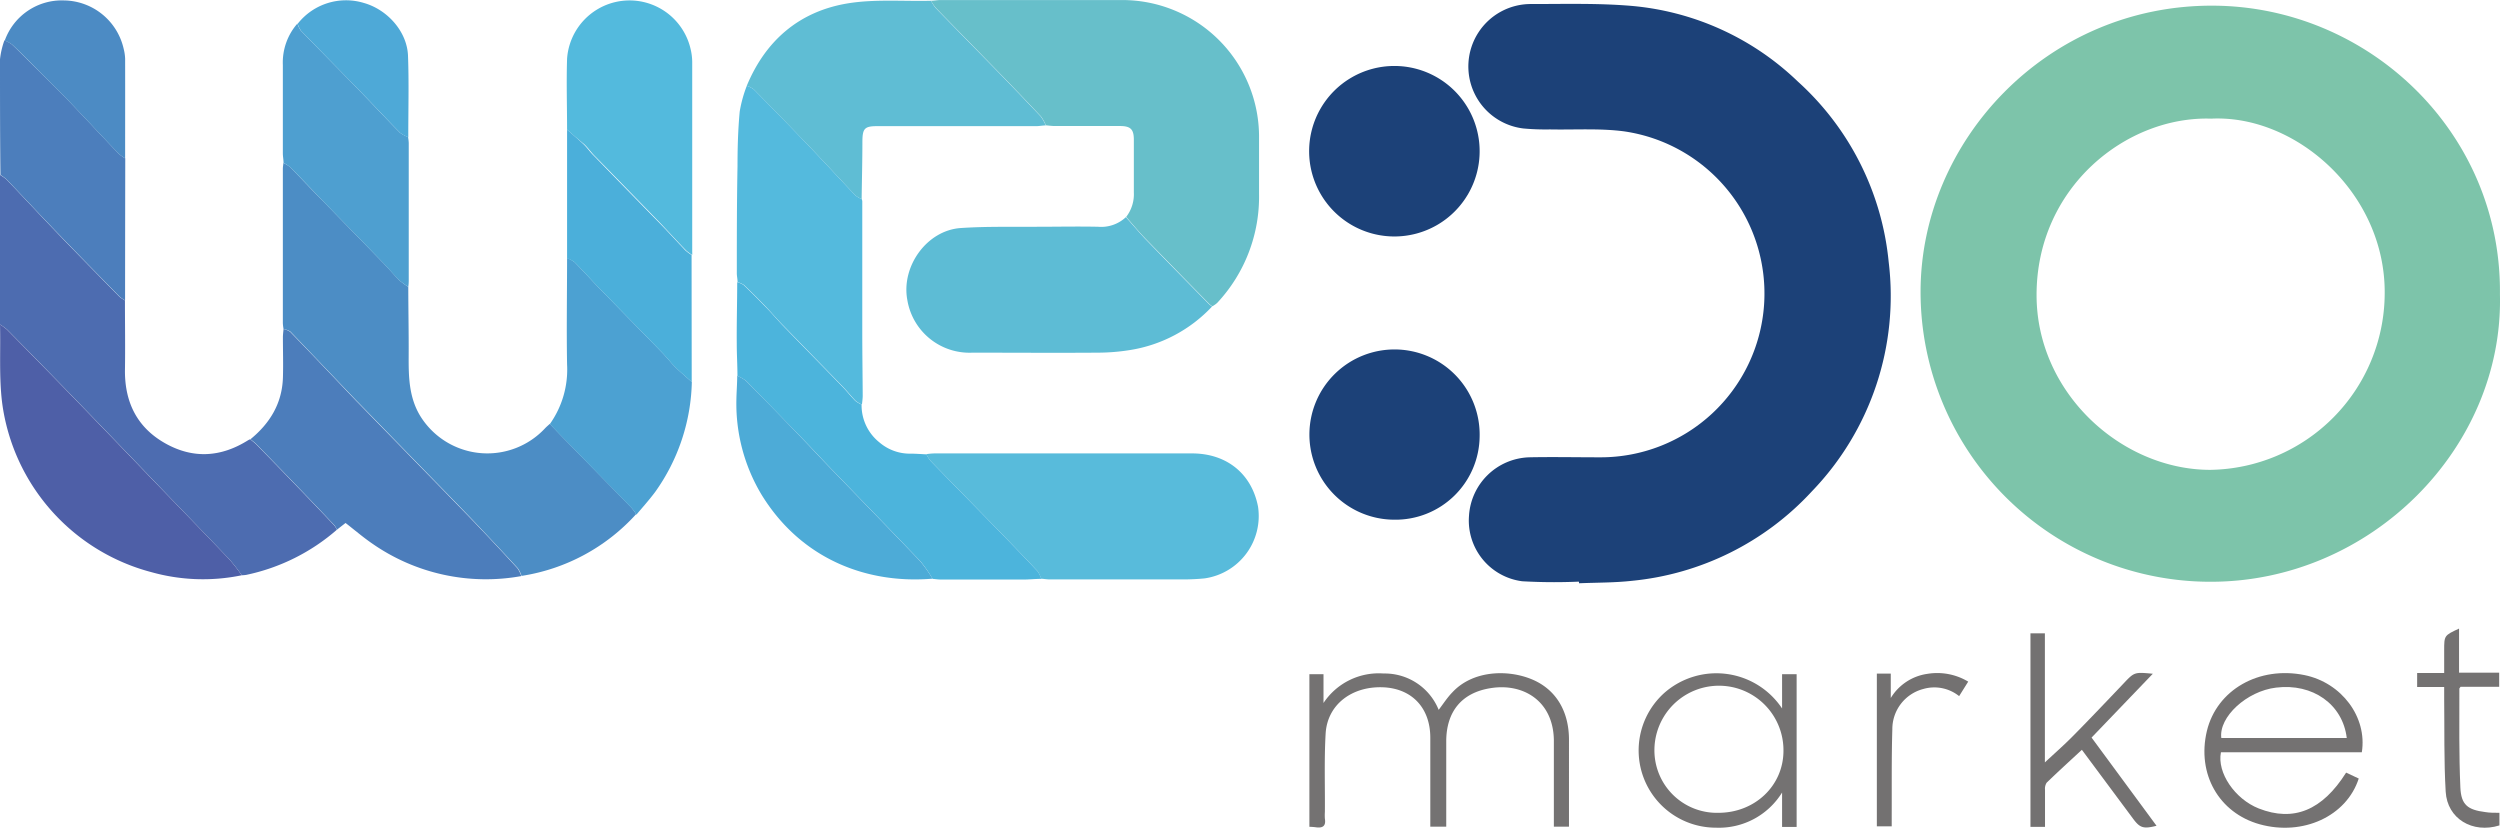 <svg xmlns="http://www.w3.org/2000/svg" viewBox="0 0 396.77 131.42"><defs><style>.cls-1{fill:#7dc4aa;}.cls-2{fill:#1c4178;}.cls-3{fill:#67bfca;}.cls-4{fill:#4c8dc5;}.cls-5{fill:#4d6cb0;}.cls-6{fill:#58bbdb;}.cls-7{fill:#5dbcd5;}.cls-8{fill:#5fbdd4;}.cls-9{fill:#54badd;}.cls-10{fill:#4c7dbb;}.cls-11{fill:#4cb4dc;}.cls-12{fill:#4e5fa7;}.cls-13{fill:#53badd;}.cls-14{fill:#4ca1d2;}.cls-15{fill:#4e9fd0;}.cls-16{fill:#4c7ebc;}.cls-17{fill:#4bafda;}.cls-18{fill:#4dabd7;}.cls-19{fill:#4c8bc4;}.cls-20{fill:#747272;}.cls-21{fill:#4ea9d7;}.cls-22{fill:#737171;}</style></defs><g id="Layer_2" data-name="Layer 2"><g id="Layer_1-2" data-name="Layer 1"><path class="cls-1" d="M396.76,46.72c.6,24.39-20.53,45.67-46,45.61a46,46,0,0,1-45.95-46c0-24,20.09-45.54,46.41-45.43C375.88,1,397.05,21,396.76,46.72ZM350.94,18.83c-13.46-.44-27.73,10.9-27.72,28,0,15.54,13.48,27.73,27.56,27.74a28.1,28.1,0,0,0,27.69-27.92C378.64,30.7,364.4,18.17,350.94,18.83Z"/><path class="cls-2" d="M250.58,92.31a89.62,89.62,0,0,1-9-.06,9.71,9.71,0,0,1-8.44-10.36,9.89,9.89,0,0,1,9.51-9.31c3.76-.08,7.52,0,11.27,0a26,26,0,0,0,3.78-51.74c-3.86-.5-7.82-.22-11.73-.3a38.93,38.93,0,0,1-4.19-.15A9.91,9.91,0,0,1,243.07.64c5.27,0,10.57-.15,15.81.29a43.49,43.49,0,0,1,26.44,12,44.37,44.37,0,0,1,14.43,28.65,44.67,44.67,0,0,1-12.18,36.39A44.68,44.68,0,0,1,259,92.18c-2.77.31-5.58.27-8.38.39Z"/><path class="cls-3" d="M147.76.12c.47,0,1-.11,1.42-.11q14.32,0,28.64,0a21.71,21.71,0,0,1,22,22c0,2.91,0,5.83,0,8.75a24.66,24.66,0,0,1-6.65,17.32,4.27,4.27,0,0,1-.76.53,4.29,4.29,0,0,1-.48-.36q-5.11-5.2-10.2-10.44c-1.05-1.09-2-2.25-3-3.38a5.89,5.89,0,0,0,1.22-3.89c0-2.79,0-5.57,0-8.36,0-1.67-.52-2.18-2.22-2.18H167.4c-.47,0-.94-.07-1.41-.11a6.5,6.5,0,0,0-.79-1.42c-2-2.12-4-4.21-6-6.28-3.55-3.65-7.13-7.28-10.67-10.93A6.39,6.39,0,0,1,147.76.12Z"/><path class="cls-4" d="M64.8,45.52c0,3.59.08,7.19.06,10.78s0,7.23,2.31,10.43A12.52,12.52,0,0,0,86.48,68c.24-.26.52-.49.78-.73.76.79,1.52,1.6,2.3,2.39,3.56,3.65,7.13,7.28,10.68,10.94a7.68,7.68,0,0,1,.72,1A30.87,30.87,0,0,1,82.77,91.4a4.54,4.54,0,0,0-.6-1.23q-3.77-4.08-7.61-8.11c-2.9-3-5.84-6-8.76-9l-8.94-9.18-.25-.25c-3.5-3.66-7-7.33-10.52-11A3.11,3.11,0,0,0,45,52.22a7.52,7.52,0,0,1-.11-.94q0-12.24,0-24.48c0-.31.06-.63.09-.94a5.2,5.2,0,0,1,1.07.66c1.67,1.71,3.29,3.45,5,5.17,3.13,3.23,6.28,6.44,9.41,9.67,1,1,1.93,2.11,2.93,3.13A11,11,0,0,0,64.8,45.52Z"/><path class="cls-5" d="M53.47,84.07a31.83,31.83,0,0,1-14.4,7.17,5.51,5.51,0,0,1-.7.06,30.5,30.5,0,0,0-1.95-2.51C32.23,84.4,28,80.05,23.81,75.68s-8.23-8.56-12.36-12.83Q6.32,57.57,1.15,52.33A8.66,8.66,0,0,0,0,51.5V27.76a6.79,6.79,0,0,1,1.05.74c2.75,2.88,5.46,5.8,8.22,8.67,3.2,3.33,6.45,6.63,9.69,9.93a5.22,5.22,0,0,0,.87.57c0,3.74.06,7.49,0,11.23,0,5.06,2,9,6.43,11.48s8.85,2.18,13.13-.52a3.13,3.13,0,0,1,.32-.15c.33.28.68.54,1,.85q3.59,3.68,7.14,7.37c1.74,1.8,3.46,3.61,5.18,5.43A3.26,3.26,0,0,1,53.47,84.07Z"/><path class="cls-6" d="M147,72.08a11.63,11.63,0,0,1,1.3-.12h40.88c5.5,0,9.47,3.22,10.48,8.45a10,10,0,0,1-8.45,11.38c-1.06.11-2.14.16-3.22.17q-10.67,0-21.34,0c-.47,0-.94-.08-1.42-.12a4.26,4.26,0,0,0-.59-1.21c-2.07-2.21-4.17-4.38-6.28-6.55-3.56-3.65-7.13-7.28-10.68-10.94A5.81,5.81,0,0,1,147,72.08Z"/><path class="cls-7" d="M178.69,34.46c1,1.13,2,2.29,3,3.38q5.07,5.23,10.2,10.44a4.29,4.29,0,0,0,.48.36,22.7,22.7,0,0,1-13,6.91,32.54,32.54,0,0,1-5.12.42c-6.64.05-13.27,0-19.91,0A10,10,0,0,1,144,47.61c-1-5.33,3.1-11.06,8.49-11.42,4-.27,8.06-.17,12.1-.2,3.23,0,6.47-.07,9.71,0A5.71,5.71,0,0,0,178.69,34.46Z"/><path class="cls-8" d="M147.76.12a6.39,6.39,0,0,0,.75,1.16c3.54,3.65,7.12,7.28,10.67,10.93,2,2.07,4,4.16,6,6.28a6.5,6.5,0,0,1,.79,1.42c-.48,0-1,.1-1.42.11h-25.3c-2,0-2.36.34-2.38,2.37,0,3.07-.08,6.14-.12,9.21a4.56,4.56,0,0,1-1-.59c-2.39-2.51-4.73-5.07-7.12-7.57q-4.48-4.67-9-9.25a4.33,4.33,0,0,0-1.11-.58c3-7.21,8.35-11.8,16-13.07C138.85-.17,143.34.23,147.76.12Z"/><path class="cls-9" d="M118.53,13.61a4.33,4.33,0,0,1,1.11.58q4.55,4.59,9,9.25c2.39,2.5,4.73,5.06,7.12,7.57a4.56,4.56,0,0,0,1,.59,1.07,1.07,0,0,1,.09.34c0,6.9,0,13.8,0,20.69,0,3.39.05,6.78.07,10.16,0,.48-.08,1-.12,1.42a4.56,4.56,0,0,1-1-.59c-.69-.71-1.31-1.49-2-2.21-3.13-3.23-6.29-6.44-9.42-9.67-1-1-1.88-2.06-2.84-3.06-1.14-1.18-2.29-2.34-3.48-3.46a3.18,3.18,0,0,0-1-.43c0-.47-.12-.95-.12-1.42,0-5.66,0-11.33.11-17,0-2.9.08-5.8.35-8.68A20.46,20.46,0,0,1,118.53,13.61Z"/><path class="cls-10" d="M53.47,84.07a3.26,3.26,0,0,0-.4-.71c-1.72-1.82-3.44-3.63-5.18-5.43q-3.55-3.69-7.14-7.37c-.3-.31-.65-.57-1-.85,3.08-2.52,5-5.65,5.15-9.71.07-2.16,0-4.32,0-6.47,0-.44.06-.87.1-1.31a3.11,3.11,0,0,1,1.05.44c3.52,3.63,7,7.3,10.52,11l.25.25,8.94,9.18c2.92,3,5.86,6,8.76,9q3.85,4,7.61,8.11a4.54,4.54,0,0,1,.6,1.23,31.53,31.53,0,0,1-23.65-5.16c-1.46-1-2.78-2.14-4.24-3.27Z"/><path class="cls-11" d="M117,44.79a3.18,3.18,0,0,1,1,.43c1.19,1.12,2.34,2.28,3.48,3.46,1,1,1.87,2.06,2.84,3.06,3.13,3.23,6.29,6.44,9.42,9.67.69.72,1.31,1.5,2,2.21a4.56,4.56,0,0,0,1,.59,7.53,7.53,0,0,0,2.83,6A7.43,7.43,0,0,0,144.54,72c.83,0,1.66.07,2.49.11a5.81,5.81,0,0,0,.68,1.06c3.55,3.66,7.12,7.29,10.68,10.94,2.11,2.17,4.21,4.34,6.28,6.55a4.26,4.26,0,0,1,.59,1.21c-.95,0-1.9.11-2.84.11h-13c-.47,0-.94-.07-1.41-.11a21.47,21.47,0,0,0-1.91-2.76c-4.68-4.9-9.41-9.75-14.12-14.63-1.52-1.57-3-3.19-4.53-4.76q-4.5-4.64-9-9.24a5.87,5.87,0,0,0-1.41-.8c0-1.7-.11-3.4-.11-5.11C116.9,51.29,117,48,117,44.79Z"/><path class="cls-12" d="M0,51.5a8.66,8.66,0,0,1,1.13.83q5.17,5.24,10.3,10.52,6.2,6.41,12.36,12.83C28,80.05,32.23,84.4,36.42,88.79a30.5,30.5,0,0,1,1.95,2.51,30.29,30.29,0,0,1-14.32-.49A32.14,32.14,0,0,1,.34,63.93C-.17,59.84.11,55.65,0,51.5Z"/><path class="cls-2" d="M234.83,24a13.53,13.53,0,1,1-27.06,0,13.53,13.53,0,0,1,27.06,0Z"/><path class="cls-2" d="M221.28,82.48a13.51,13.51,0,1,1,13.55-13.21A13.36,13.36,0,0,1,221.28,82.48Z"/><path class="cls-13" d="M90,20.57c0-3.75-.12-7.51,0-11.25a9.94,9.94,0,0,1,19.61-1.51,9.07,9.07,0,0,1,.25,2q0,15.09,0,30.18a3.73,3.73,0,0,1,0,.47,6.51,6.51,0,0,1-1-.74c-1.36-1.4-2.67-2.84-4-4.24-3.5-3.6-7-7.19-10.53-10.79-.56-.57-1-1.23-1.59-1.78C91.77,22.11,90.86,21.35,90,20.57Z"/><path class="cls-14" d="M101,81.68a7.68,7.68,0,0,0-.72-1C96.69,77,93.12,73.35,89.56,69.7c-.78-.79-1.54-1.6-2.3-2.39A14.94,14.94,0,0,0,90,57.84c-.1-5.63,0-11.26,0-16.89a4.94,4.94,0,0,1,1.2.66c1.31,1.33,2.56,2.73,3.86,4.07,3.36,3.46,6.74,6.9,10.11,10.36.71.74,1.35,1.57,2.08,2.29s1.7,1.53,2.55,2.29a31.19,31.19,0,0,1-5.85,17.5C103,79.38,102,80.5,101,81.68Z"/><path class="cls-15" d="M64.8,45.52a11,11,0,0,1-1.4-1c-1-1-1.93-2.11-2.93-3.13-3.13-3.23-6.28-6.44-9.41-9.67-1.67-1.72-3.29-3.46-5-5.17A5.2,5.2,0,0,0,45,25.86c0-.51-.11-1-.11-1.54,0-4.65,0-9.31,0-14a9.39,9.39,0,0,1,2.31-6.58,4.17,4.17,0,0,0,.55,1.12c3.46,3.57,7,7.12,10.42,10.68,1.77,1.83,3.5,3.7,5.29,5.5a4.9,4.9,0,0,0,1.3.7,7.31,7.31,0,0,1,.11.94q0,10.94,0,21.86A7.31,7.31,0,0,1,64.8,45.52Z"/><path class="cls-16" d="M19.85,47.67A5.22,5.22,0,0,1,19,47.1c-3.24-3.3-6.49-6.6-9.69-9.93C6.53,34.3,3.82,31.38,1.07,28.5a6.79,6.79,0,0,0-1-.74C0,21.64,0,15.52,0,9.4a13.28,13.28,0,0,1,.7-3,5,5,0,0,1,1.2.65C3.3,8.38,4.64,9.75,6,11.1c1.63,1.62,3.29,3.23,4.89,4.89,2.66,2.78,5.28,5.61,7.94,8.39a6.65,6.65,0,0,0,1.05.75Q19.86,36.4,19.85,47.67Z"/><path class="cls-17" d="M109.78,60.62c-.85-.76-1.74-1.49-2.55-2.29s-1.37-1.55-2.08-2.29c-3.37-3.46-6.75-6.9-10.11-10.36-1.3-1.34-2.55-2.74-3.86-4.07A4.94,4.94,0,0,0,90,41V20.57c.88.78,1.79,1.54,2.64,2.35.57.55,1,1.21,1.59,1.78,3.5,3.6,7,7.19,10.53,10.79,1.36,1.4,2.67,2.84,4,4.24a6.51,6.51,0,0,0,1,.74Z"/><path class="cls-18" d="M117,59.65a5.87,5.87,0,0,1,1.41.8q4.55,4.59,9,9.24c1.52,1.57,3,3.19,4.53,4.76,4.71,4.88,9.44,9.73,14.12,14.63A21.47,21.47,0,0,1,148,91.84c-10.37.88-20.83-3.07-27.13-13.32a28.08,28.08,0,0,1-4-15C116.89,62.19,117,60.92,117,59.65Z"/><path class="cls-19" d="M19.86,25.13a6.65,6.65,0,0,1-1.05-.75c-2.66-2.78-5.28-5.61-7.94-8.39C9.27,14.33,7.61,12.72,6,11.1c-1.34-1.35-2.68-2.72-4.05-4a5,5,0,0,0-1.2-.65A9.61,9.61,0,0,1,10.18.07,9.84,9.84,0,0,1,19.64,7.8a7.24,7.24,0,0,1,.22,1.53C19.87,14.6,19.86,19.86,19.86,25.13Z"/><path class="cls-20" d="M207.81,131.22V107h2.24v4.57a10.52,10.52,0,0,1,9.54-4.68,9.23,9.23,0,0,1,8.74,5.77c.76-1,1.4-2,2.19-2.8,3.17-3.41,8.6-3.66,12.49-2.09s6,5.06,6,9.64V131.2h-2.4v-8.8c0-1.68,0-3.36,0-5-.13-6.23-4.94-9-10-8.19-4.63.71-7.08,3.74-7.08,8.46v13.53H227v-1.3c0-4.27,0-8.55,0-12.82,0-4.71-2.89-7.79-7.45-8-5-.21-8.88,2.75-9.16,7.32-.24,4.14-.09,8.31-.12,12.46a7.77,7.77,0,0,0,0,1.08c.19,1.14-.33,1.51-1.4,1.36A10,10,0,0,0,207.81,131.22Z"/><path class="cls-21" d="M64.8,21.78a4.9,4.9,0,0,1-1.3-.7c-1.79-1.8-3.52-3.67-5.29-5.5C54.74,12,51.25,8.47,47.79,4.9a4.17,4.17,0,0,1-.55-1.12A9.75,9.75,0,0,1,57.75.47c3.72,1.05,6.81,4.5,7,8.28C64.92,13.08,64.79,17.43,64.8,21.78Z"/><path class="cls-20" d="M372.35,122.62l2,.94c-1.94,6-8.88,9.16-15.72,7.26-6.48-1.81-10-8-8.38-14.81,1.57-6.52,8.25-10.34,15.48-8.87,5.9,1.2,10,6.67,9.11,12.25H352.48c-.65,3.24,2.21,7.42,6,8.92C364,130.48,368.56,128.63,372.35,122.62Zm.1-5.49c-.64-5.36-5.41-8.72-11.22-8-4.65.55-9.12,4.67-8.69,8Z"/><path class="cls-20" d="M282.83,112.44V107h2.31v24.24h-2.31v-5.46a11.78,11.78,0,0,1-10.48,5.58,12.26,12.26,0,0,1-8.14-21.45A12.52,12.52,0,0,1,282.83,112.44ZM272.71,129c5.81,0,10.33-4.3,10.34-9.84a10.24,10.24,0,0,0-20.48-.18A9.91,9.91,0,0,0,272.71,129Z"/><path class="cls-22" d="M330.41,119c-1.87,1.73-3.76,3.45-5.59,5.22a1.77,1.77,0,0,0-.26,1.11c0,1.94,0,3.89,0,5.9h-2.31V100.51h2.29V121c1.52-1.42,3.1-2.8,4.56-4.29,2.67-2.7,5.27-5.45,7.89-8.2,1.75-1.85,1.74-1.86,4.68-1.58l-9.72,10.13,10.31,14c-2.11.53-2.64.35-3.78-1.2Z"/><path class="cls-20" d="M396.68,129v2c-4.26,1.33-8.28-1.05-8.53-5.35-.29-4.94-.18-9.9-.24-14.85v-1.77h-4.29v-2.22h4.29v-3.58c0-2.37,0-2.37,2.36-3.47v7h6.37V109h-6.13c-.11.17-.2.24-.19.3,0,5.23-.07,10.47.16,15.69.12,2.75,1.18,3.54,3.93,3.89C395.12,129,395.84,129,396.68,129Z"/><path class="cls-22" d="M297.87,106.91h2.21v3.87a8.13,8.13,0,0,1,5.85-3.84,9.55,9.55,0,0,1,6.44,1.24l-1.44,2.3a6.3,6.3,0,0,0-5.7-1.13,6.57,6.57,0,0,0-4.9,6.37c-.14,4.59-.08,9.18-.1,13.77v1.66h-2.36Z"/></g></g></svg>